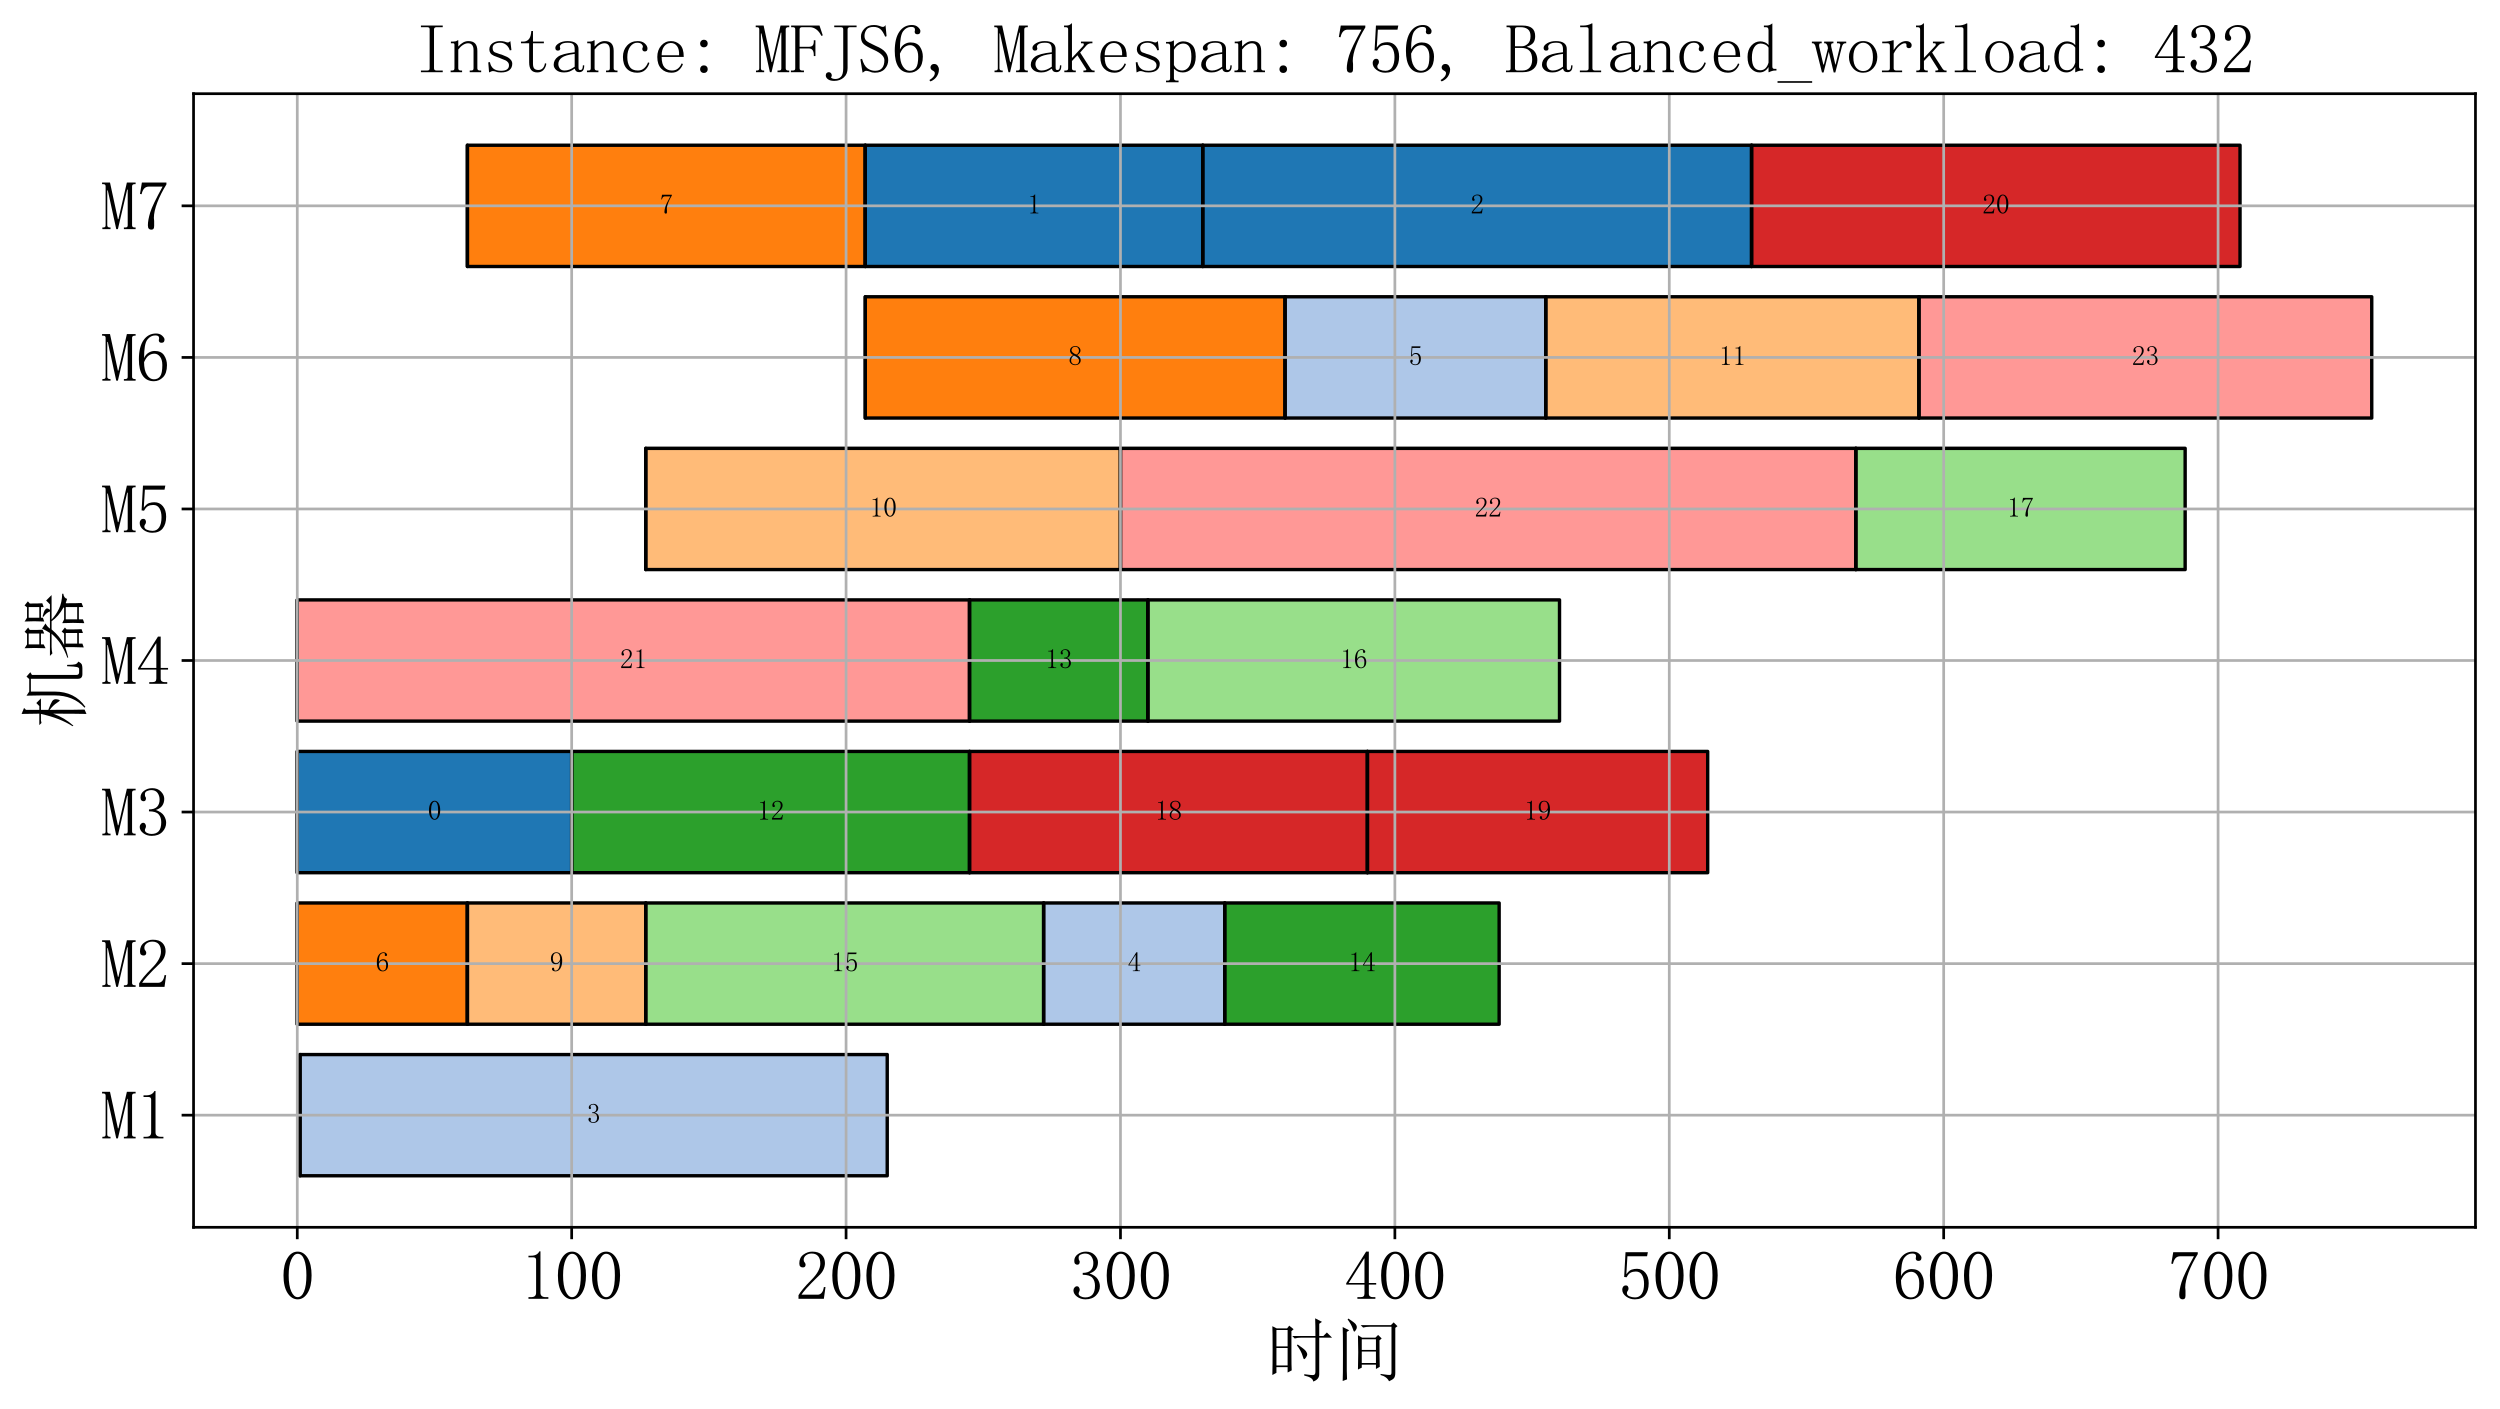 <?xml version="1.0" encoding="utf-8" standalone="no"?>
<!DOCTYPE svg PUBLIC "-//W3C//DTD SVG 1.1//EN"
  "http://www.w3.org/Graphics/SVG/1.1/DTD/svg11.dtd">
<svg xmlns:xlink="http://www.w3.org/1999/xlink" width="733.594pt" height="413.337pt" viewBox="0 0 733.594 413.337" xmlns="http://www.w3.org/2000/svg" version="1.1">
 <defs>
  <style type="text/css">*{stroke-linejoin: round; stroke-linecap: butt}</style>
 </defs>
 <g id="figure_1">
  <g id="patch_1">
   <path d="M 0 413.337 
L 733.594 413.337 
L 733.594 0 
L 0 0 
z
" style="fill: #ffffff"/>
  </g>
  <g id="axes_1">
   <g id="patch_2">
    <path d="M 56.794 360.137 
L 726.394 360.137 
L 726.394 27.497 
L 56.794 27.497 
z
" style="fill: #ffffff"/>
   </g>
   <g id="PolyCollection_1">
    <defs>
     <path id="mdcb7b72d82" d="M 88.035 -68.32 
L 88.035 -103.896 
L 260.347 -103.896 
L 260.347 -68.32 
z
" style="stroke: #000000"/>
    </defs>
    <g clip-path="url(#pf2f0c2d9ca)">
     <use xlink:href="#mdcb7b72d82" x="0" y="413.337" style="fill: #aec7e8; stroke: #000000"/>
    </g>
   </g>
   <g id="PolyCollection_2">
    <path d="M 88.035 345.017 
L 88.035 309.44 
L 88.035 309.44 
L 88.035 345.017 
z
" clip-path="url(#pf2f0c2d9ca)" style="fill: url(#h8c71dc3689); stroke: #000000"/>
   </g>
   <g id="PolyCollection_3">
    <defs>
     <path id="m51df5933b5" d="M 87.23 -112.791 
L 87.23 -148.367 
L 137.152 -148.367 
L 137.152 -112.791 
z
" style="stroke: #000000"/>
    </defs>
    <g clip-path="url(#pf2f0c2d9ca)">
     <use xlink:href="#m51df5933b5" x="0" y="413.337" style="fill: #ff7f0e; stroke: #000000"/>
    </g>
   </g>
   <g id="PolyCollection_4">
    <path d="M 87.23 300.546 
L 87.23 264.97 
L 87.23 264.97 
L 87.23 300.546 
z
" clip-path="url(#pf2f0c2d9ca)" style="fill: url(#h8c71dc3689); stroke: #000000"/>
   </g>
   <g id="PolyCollection_5">
    <defs>
     <path id="m0b69d7c5c1" d="M 137.152 -112.791 
L 137.152 -148.367 
L 189.49 -148.367 
L 189.49 -112.791 
z
" style="stroke: #000000"/>
    </defs>
    <g clip-path="url(#pf2f0c2d9ca)">
     <use xlink:href="#m0b69d7c5c1" x="0" y="413.337" style="fill: #ffbb78; stroke: #000000"/>
    </g>
   </g>
   <g id="PolyCollection_6">
    <path d="M 137.152 300.546 
L 137.152 264.97 
L 137.152 264.97 
L 137.152 300.546 
z
" clip-path="url(#pf2f0c2d9ca)" style="fill: url(#h8c71dc3689); stroke: #000000"/>
   </g>
   <g id="PolyCollection_7">
    <defs>
     <path id="m0fc99d3c06" d="M 189.49 -112.791 
L 189.49 -148.367 
L 306.243 -148.367 
L 306.243 -112.791 
z
" style="stroke: #000000"/>
    </defs>
    <g clip-path="url(#pf2f0c2d9ca)">
     <use xlink:href="#m0fc99d3c06" x="0" y="413.337" style="fill: #98df8a; stroke: #000000"/>
    </g>
   </g>
   <g id="PolyCollection_8">
    <path d="M 189.49 300.546 
L 189.49 264.97 
L 189.49 264.97 
L 189.49 300.546 
z
" clip-path="url(#pf2f0c2d9ca)" style="fill: url(#h8c71dc3689); stroke: #000000"/>
   </g>
   <g id="PolyCollection_9">
    <defs>
     <path id="m292ff27aae" d="M 306.243 -112.791 
L 306.243 -148.367 
L 359.386 -148.367 
L 359.386 -112.791 
z
" style="stroke: #000000"/>
    </defs>
    <g clip-path="url(#pf2f0c2d9ca)">
     <use xlink:href="#m292ff27aae" x="0" y="413.337" style="fill: #aec7e8; stroke: #000000"/>
    </g>
   </g>
   <g id="PolyCollection_10">
    <path d="M 306.243 300.546 
L 306.243 264.97 
L 306.243 264.97 
L 306.243 300.546 
z
" clip-path="url(#pf2f0c2d9ca)" style="fill: url(#h8c71dc3689); stroke: #000000"/>
   </g>
   <g id="PolyCollection_11">
    <defs>
     <path id="m6fb6105408" d="M 359.386 -112.791 
L 359.386 -148.367 
L 439.905 -148.367 
L 439.905 -112.791 
z
" style="stroke: #000000"/>
    </defs>
    <g clip-path="url(#pf2f0c2d9ca)">
     <use xlink:href="#m6fb6105408" x="0" y="413.337" style="fill: #2ca02c; stroke: #000000"/>
    </g>
   </g>
   <g id="PolyCollection_12">
    <path d="M 359.386 300.546 
L 359.386 264.97 
L 359.386 264.97 
L 359.386 300.546 
z
" clip-path="url(#pf2f0c2d9ca)" style="fill: url(#h8c71dc3689); stroke: #000000"/>
   </g>
   <g id="PolyCollection_13">
    <defs>
     <path id="m3aa94428f9" d="M 87.23 -157.261 
L 87.23 -192.838 
L 167.75 -192.838 
L 167.75 -157.261 
z
" style="stroke: #000000"/>
    </defs>
    <g clip-path="url(#pf2f0c2d9ca)">
     <use xlink:href="#m3aa94428f9" x="0" y="413.337" style="fill: #1f77b4; stroke: #000000"/>
    </g>
   </g>
   <g id="PolyCollection_14">
    <path d="M 87.23 256.076 
L 87.23 220.499 
L 87.23 220.499 
L 87.23 256.076 
z
" clip-path="url(#pf2f0c2d9ca)" style="fill: url(#h8c71dc3689); stroke: #000000"/>
   </g>
   <g id="PolyCollection_15">
    <defs>
     <path id="m5fe6f9c262" d="M 167.75 -157.261 
L 167.75 -192.838 
L 284.503 -192.838 
L 284.503 -157.261 
z
" style="stroke: #000000"/>
    </defs>
    <g clip-path="url(#pf2f0c2d9ca)">
     <use xlink:href="#m5fe6f9c262" x="0" y="413.337" style="fill: #2ca02c; stroke: #000000"/>
    </g>
   </g>
   <g id="PolyCollection_16">
    <path d="M 167.75 256.076 
L 167.75 220.499 
L 167.75 220.499 
L 167.75 256.076 
z
" clip-path="url(#pf2f0c2d9ca)" style="fill: url(#h8c71dc3689); stroke: #000000"/>
   </g>
   <g id="PolyCollection_17">
    <defs>
     <path id="m0d64fd2945" d="M 284.503 -157.261 
L 284.503 -192.838 
L 401.256 -192.838 
L 401.256 -157.261 
z
" style="stroke: #000000"/>
    </defs>
    <g clip-path="url(#pf2f0c2d9ca)">
     <use xlink:href="#m0d64fd2945" x="0" y="413.337" style="fill: #d62728; stroke: #000000"/>
    </g>
   </g>
   <g id="PolyCollection_18">
    <path d="M 284.503 256.076 
L 284.503 220.499 
L 284.503 220.499 
L 284.503 256.076 
z
" clip-path="url(#pf2f0c2d9ca)" style="fill: url(#h8c71dc3689); stroke: #000000"/>
   </g>
   <g id="PolyCollection_19">
    <defs>
     <path id="med9ffafb1b" d="M 401.256 -157.261 
L 401.256 -192.838 
L 501.1 -192.838 
L 501.1 -157.261 
z
" style="stroke: #000000"/>
    </defs>
    <g clip-path="url(#pf2f0c2d9ca)">
     <use xlink:href="#med9ffafb1b" x="0" y="413.337" style="fill: #d62728; stroke: #000000"/>
    </g>
   </g>
   <g id="PolyCollection_20">
    <path d="M 401.256 256.076 
L 401.256 220.499 
L 401.256 220.499 
L 401.256 256.076 
z
" clip-path="url(#pf2f0c2d9ca)" style="fill: url(#h8c71dc3689); stroke: #000000"/>
   </g>
   <g id="PolyCollection_21">
    <defs>
     <path id="m4fde002838" d="M 87.23 -201.732 
L 87.23 -237.308 
L 284.503 -237.308 
L 284.503 -201.732 
z
" style="stroke: #000000"/>
    </defs>
    <g clip-path="url(#pf2f0c2d9ca)">
     <use xlink:href="#m4fde002838" x="0" y="413.337" style="fill: #ff9896; stroke: #000000"/>
    </g>
   </g>
   <g id="PolyCollection_22">
    <path d="M 87.23 211.605 
L 87.23 176.029 
L 87.23 176.029 
L 87.23 211.605 
z
" clip-path="url(#pf2f0c2d9ca)" style="fill: url(#h8c71dc3689); stroke: #000000"/>
   </g>
   <g id="PolyCollection_23">
    <defs>
     <path id="m56505f8408" d="M 284.503 -201.732 
L 284.503 -237.308 
L 336.841 -237.308 
L 336.841 -201.732 
z
" style="stroke: #000000"/>
    </defs>
    <g clip-path="url(#pf2f0c2d9ca)">
     <use xlink:href="#m56505f8408" x="0" y="413.337" style="fill: #2ca02c; stroke: #000000"/>
    </g>
   </g>
   <g id="PolyCollection_24">
    <path d="M 284.503 211.605 
L 284.503 176.029 
L 284.503 176.029 
L 284.503 211.605 
z
" clip-path="url(#pf2f0c2d9ca)" style="fill: url(#h8c71dc3689); stroke: #000000"/>
   </g>
   <g id="PolyCollection_25">
    <defs>
     <path id="m931ce4a70f" d="M 336.841 -201.732 
L 336.841 -237.308 
L 457.62 -237.308 
L 457.62 -201.732 
z
" style="stroke: #000000"/>
    </defs>
    <g clip-path="url(#pf2f0c2d9ca)">
     <use xlink:href="#m931ce4a70f" x="0" y="413.337" style="fill: #98df8a; stroke: #000000"/>
    </g>
   </g>
   <g id="PolyCollection_26">
    <path d="M 336.841 211.605 
L 336.841 176.029 
L 336.841 176.029 
L 336.841 211.605 
z
" clip-path="url(#pf2f0c2d9ca)" style="fill: url(#h8c71dc3689); stroke: #000000"/>
   </g>
   <g id="PolyCollection_27">
    <defs>
     <path id="m849b5aceb0" d="M 189.49 -246.202 
L 189.49 -281.779 
L 328.789 -281.779 
L 328.789 -246.202 
z
" style="stroke: #000000"/>
    </defs>
    <g clip-path="url(#pf2f0c2d9ca)">
     <use xlink:href="#m849b5aceb0" x="0" y="413.337" style="fill: #ffbb78; stroke: #000000"/>
    </g>
   </g>
   <g id="PolyCollection_28">
    <path d="M 189.49 167.135 
L 189.49 131.558 
L 189.49 131.558 
L 189.49 167.135 
z
" clip-path="url(#pf2f0c2d9ca)" style="fill: url(#h8c71dc3689); stroke: #000000"/>
   </g>
   <g id="PolyCollection_29">
    <defs>
     <path id="m5a4481b349" d="M 328.789 -246.202 
L 328.789 -281.779 
L 544.581 -281.779 
L 544.581 -246.202 
z
" style="stroke: #000000"/>
    </defs>
    <g clip-path="url(#pf2f0c2d9ca)">
     <use xlink:href="#m5a4481b349" x="0" y="413.337" style="fill: #ff9896; stroke: #000000"/>
    </g>
   </g>
   <g id="PolyCollection_30">
    <path d="M 328.789 167.135 
L 328.789 131.558 
L 328.789 131.558 
L 328.789 167.135 
z
" clip-path="url(#pf2f0c2d9ca)" style="fill: url(#h8c71dc3689); stroke: #000000"/>
   </g>
   <g id="PolyCollection_31">
    <defs>
     <path id="maebabd5c0f" d="M 544.581 -246.202 
L 544.581 -281.779 
L 641.204 -281.779 
L 641.204 -246.202 
z
" style="stroke: #000000"/>
    </defs>
    <g clip-path="url(#pf2f0c2d9ca)">
     <use xlink:href="#maebabd5c0f" x="0" y="413.337" style="fill: #98df8a; stroke: #000000"/>
    </g>
   </g>
   <g id="PolyCollection_32">
    <path d="M 544.581 167.135 
L 544.581 131.558 
L 544.581 131.558 
L 544.581 167.135 
z
" clip-path="url(#pf2f0c2d9ca)" style="fill: url(#h8c71dc3689); stroke: #000000"/>
   </g>
   <g id="PolyCollection_33">
    <defs>
     <path id="mac24f72287" d="M 253.905 -290.673 
L 253.905 -326.249 
L 377.1 -326.249 
L 377.1 -290.673 
z
" style="stroke: #000000"/>
    </defs>
    <g clip-path="url(#pf2f0c2d9ca)">
     <use xlink:href="#mac24f72287" x="0" y="413.337" style="fill: #ff7f0e; stroke: #000000"/>
    </g>
   </g>
   <g id="PolyCollection_34">
    <path d="M 253.905 122.664 
L 253.905 87.087 
L 253.905 87.087 
L 253.905 122.664 
z
" clip-path="url(#pf2f0c2d9ca)" style="fill: url(#h8c71dc3689); stroke: #000000"/>
   </g>
   <g id="PolyCollection_35">
    <defs>
     <path id="mbc992a7326" d="M 377.1 -290.673 
L 377.1 -326.249 
L 453.594 -326.249 
L 453.594 -290.673 
z
" style="stroke: #000000"/>
    </defs>
    <g clip-path="url(#pf2f0c2d9ca)">
     <use xlink:href="#mbc992a7326" x="0" y="413.337" style="fill: #aec7e8; stroke: #000000"/>
    </g>
   </g>
   <g id="PolyCollection_36">
    <path d="M 377.1 122.664 
L 377.1 87.087 
L 377.1 87.087 
L 377.1 122.664 
z
" clip-path="url(#pf2f0c2d9ca)" style="fill: url(#h8c71dc3689); stroke: #000000"/>
   </g>
   <g id="PolyCollection_37">
    <defs>
     <path id="m601eb71eef" d="M 453.594 -290.673 
L 453.594 -326.249 
L 563.1 -326.249 
L 563.1 -290.673 
z
" style="stroke: #000000"/>
    </defs>
    <g clip-path="url(#pf2f0c2d9ca)">
     <use xlink:href="#m601eb71eef" x="0" y="413.337" style="fill: #ffbb78; stroke: #000000"/>
    </g>
   </g>
   <g id="PolyCollection_38">
    <path d="M 453.594 122.664 
L 453.594 87.087 
L 453.594 87.087 
L 453.594 122.664 
z
" clip-path="url(#pf2f0c2d9ca)" style="fill: url(#h8c71dc3689); stroke: #000000"/>
   </g>
   <g id="PolyCollection_39">
    <defs>
     <path id="mcc1d358a61" d="M 563.1 -290.673 
L 563.1 -326.249 
L 695.957 -326.249 
L 695.957 -290.673 
z
" style="stroke: #000000"/>
    </defs>
    <g clip-path="url(#pf2f0c2d9ca)">
     <use xlink:href="#mcc1d358a61" x="0" y="413.337" style="fill: #ff9896; stroke: #000000"/>
    </g>
   </g>
   <g id="PolyCollection_40">
    <path d="M 563.1 122.664 
L 563.1 87.087 
L 563.1 87.087 
L 563.1 122.664 
z
" clip-path="url(#pf2f0c2d9ca)" style="fill: url(#h8c71dc3689); stroke: #000000"/>
   </g>
   <g id="PolyCollection_41">
    <defs>
     <path id="m703a8ff425" d="M 137.152 -335.144 
L 137.152 -370.72 
L 253.905 -370.72 
L 253.905 -335.144 
z
" style="stroke: #000000"/>
    </defs>
    <g clip-path="url(#pf2f0c2d9ca)">
     <use xlink:href="#m703a8ff425" x="0" y="413.337" style="fill: #ff7f0e; stroke: #000000"/>
    </g>
   </g>
   <g id="PolyCollection_42">
    <path d="M 137.152 78.193 
L 137.152 42.617 
L 137.152 42.617 
L 137.152 78.193 
z
" clip-path="url(#pf2f0c2d9ca)" style="fill: url(#h8c71dc3689); stroke: #000000"/>
   </g>
   <g id="PolyCollection_43">
    <defs>
     <path id="m28c57c9acd" d="M 253.905 -335.144 
L 253.905 -370.72 
L 352.944 -370.72 
L 352.944 -335.144 
z
" style="stroke: #000000"/>
    </defs>
    <g clip-path="url(#pf2f0c2d9ca)">
     <use xlink:href="#m28c57c9acd" x="0" y="413.337" style="fill: #1f77b4; stroke: #000000"/>
    </g>
   </g>
   <g id="PolyCollection_44">
    <path d="M 253.905 78.193 
L 253.905 42.617 
L 253.905 42.617 
L 253.905 78.193 
z
" clip-path="url(#pf2f0c2d9ca)" style="fill: url(#h8c71dc3689); stroke: #000000"/>
   </g>
   <g id="PolyCollection_45">
    <defs>
     <path id="m2ab909d1c3" d="M 352.944 -335.144 
L 352.944 -370.72 
L 513.983 -370.72 
L 513.983 -335.144 
z
" style="stroke: #000000"/>
    </defs>
    <g clip-path="url(#pf2f0c2d9ca)">
     <use xlink:href="#m2ab909d1c3" x="0" y="413.337" style="fill: #1f77b4; stroke: #000000"/>
    </g>
   </g>
   <g id="PolyCollection_46">
    <path d="M 352.944 78.193 
L 352.944 42.617 
L 352.944 42.617 
L 352.944 78.193 
z
" clip-path="url(#pf2f0c2d9ca)" style="fill: url(#h8c71dc3689); stroke: #000000"/>
   </g>
   <g id="PolyCollection_47">
    <defs>
     <path id="m8c763edf7e" d="M 513.983 -335.144 
L 513.983 -370.72 
L 657.308 -370.72 
L 657.308 -335.144 
z
" style="stroke: #000000"/>
    </defs>
    <g clip-path="url(#pf2f0c2d9ca)">
     <use xlink:href="#m8c763edf7e" x="0" y="413.337" style="fill: #d62728; stroke: #000000"/>
    </g>
   </g>
   <g id="PolyCollection_48">
    <path d="M 513.983 78.193 
L 513.983 42.617 
L 513.983 42.617 
L 513.983 78.193 
z
" clip-path="url(#pf2f0c2d9ca)" style="fill: url(#h8c71dc3689); stroke: #000000"/>
   </g>
   <g id="matplotlib.axis_1">
    <g id="xtick_1">
     <g id="line2d_1">
      <path d="M 87.23 360.137 
L 87.23 27.497 
" clip-path="url(#pf2f0c2d9ca)" style="fill: none; stroke: #b0b0b0; stroke-width: 0.8; stroke-linecap: square"/>
     </g>
     <g id="line2d_2">
      <defs>
       <path id="m6581d20a34" d="M 0 0 
L 0 3.5 
" style="stroke: #000000; stroke-width: 0.8"/>
      </defs>
      <g>
       <use xlink:href="#m6581d20a34" x="87.23" y="360.137" style="stroke: #000000; stroke-width: 0.8"/>
      </g>
     </g>
     <g id="text_1">
      <!-- 0 -->
      <g transform="translate(82.23 381.434) scale(0.2 -0.2)">
       <defs>
        <path id="SimSun-30" d="M 1600 4225 
Q 1250 4225 1012 3687 
Q 775 3150 775 2250 
Q 775 1300 1012 775 
Q 1250 250 1600 250 
Q 1975 250 2187 775 
Q 2400 1300 2400 2250 
Q 2400 3150 2200 3687 
Q 2000 4225 1600 4225 
z
M 1600 50 
Q 1050 50 675 625 
Q 300 1200 300 2250 
Q 300 3225 662 3825 
Q 1025 4425 1600 4425 
Q 2150 4425 2512 3850 
Q 2875 3275 2875 2250 
Q 2875 1225 2512 637 
Q 2150 50 1600 50 
z
" transform="scale(0.016)"/>
       </defs>
       <use xlink:href="#SimSun-30"/>
      </g>
     </g>
    </g>
    <g id="xtick_2">
     <g id="line2d_3">
      <path d="M 167.75 360.137 
L 167.75 27.497 
" clip-path="url(#pf2f0c2d9ca)" style="fill: none; stroke: #b0b0b0; stroke-width: 0.8; stroke-linecap: square"/>
     </g>
     <g id="line2d_4">
      <g>
       <use xlink:href="#m6581d20a34" x="167.75" y="360.137" style="stroke: #000000; stroke-width: 0.8"/>
      </g>
     </g>
     <g id="text_2">
      <!-- 100 -->
      <g transform="translate(152.75 381.434) scale(0.2 -0.2)">
       <defs>
        <path id="SimSun-31" d="M 1825 4450 
L 1825 650 
Q 1825 450 1950 350 
Q 2075 250 2300 250 
L 2550 250 
L 2550 100 
L 725 100 
L 725 250 
L 950 250 
Q 1200 250 1312 350 
Q 1425 450 1425 650 
L 1425 3675 
Q 1425 3775 1362 3837 
Q 1300 3900 1175 3900 
L 725 3900 
L 725 4050 
L 950 4050 
Q 1250 4050 1437 4150 
Q 1625 4250 1725 4450 
L 1825 4450 
z
" transform="scale(0.016)"/>
       </defs>
       <use xlink:href="#SimSun-31"/>
       <use xlink:href="#SimSun-30" x="50"/>
       <use xlink:href="#SimSun-30" x="100"/>
      </g>
     </g>
    </g>
    <g id="xtick_3">
     <g id="line2d_5">
      <path d="M 248.269 360.137 
L 248.269 27.497 
" clip-path="url(#pf2f0c2d9ca)" style="fill: none; stroke: #b0b0b0; stroke-width: 0.8; stroke-linecap: square"/>
     </g>
     <g id="line2d_6">
      <g>
       <use xlink:href="#m6581d20a34" x="248.269" y="360.137" style="stroke: #000000; stroke-width: 0.8"/>
      </g>
     </g>
     <g id="text_3">
      <!-- 200 -->
      <g transform="translate(233.269 381.434) scale(0.2 -0.2)">
       <defs>
        <path id="SimSun-32" d="M 2325 3325 
Q 2325 3775 2125 4012 
Q 1925 4250 1525 4250 
Q 1225 4250 1012 4087 
Q 800 3925 800 3675 
Q 800 3525 900 3425 
Q 975 3325 975 3225 
Q 975 3100 912 3037 
Q 850 2975 725 2975 
Q 575 2975 487 3062 
Q 400 3150 400 3350 
Q 400 3875 775 4150 
Q 1150 4425 1575 4425 
Q 2175 4425 2462 4125 
Q 2750 3825 2750 3375 
Q 2750 3075 2612 2775 
Q 2475 2475 2175 2200 
Q 1450 1500 1062 1062 
Q 675 625 600 475 
L 2075 475 
Q 2300 475 2450 650 
Q 2600 825 2650 1175 
L 2800 1175 
L 2650 100 
L 325 100 
L 325 425 
Q 450 650 737 1000 
Q 1025 1350 1500 1825 
Q 1925 2250 2125 2625 
Q 2325 3000 2325 3325 
z
" transform="scale(0.016)"/>
       </defs>
       <use xlink:href="#SimSun-32"/>
       <use xlink:href="#SimSun-30" x="50"/>
       <use xlink:href="#SimSun-30" x="100"/>
      </g>
     </g>
    </g>
    <g id="xtick_4">
     <g id="line2d_7">
      <path d="M 328.789 360.137 
L 328.789 27.497 
" clip-path="url(#pf2f0c2d9ca)" style="fill: none; stroke: #b0b0b0; stroke-width: 0.8; stroke-linecap: square"/>
     </g>
     <g id="line2d_8">
      <g>
       <use xlink:href="#m6581d20a34" x="328.789" y="360.137" style="stroke: #000000; stroke-width: 0.8"/>
      </g>
     </g>
     <g id="text_4">
      <!-- 300 -->
      <g transform="translate(313.789 381.434) scale(0.2 -0.2)">
       <defs>
        <path id="SimSun-33" d="M 2800 1250 
Q 2800 775 2450 412 
Q 2100 50 1475 50 
Q 1025 50 700 300 
Q 375 550 375 875 
Q 375 1025 475 1137 
Q 575 1250 675 1250 
Q 825 1250 887 1137 
Q 950 1025 950 950 
Q 950 825 900 750 
Q 850 650 850 575 
Q 850 425 1037 325 
Q 1225 225 1450 225 
Q 1900 225 2125 487 
Q 2350 750 2350 1300 
Q 2350 1750 2112 2025 
Q 1875 2300 1225 2300 
L 1225 2475 
Q 1725 2475 1962 2712 
Q 2200 2950 2200 3375 
Q 2200 3725 2012 3987 
Q 1825 4250 1425 4250 
Q 1250 4250 1050 4162 
Q 850 4075 850 3875 
Q 850 3675 900 3625 
Q 950 3575 950 3500 
Q 950 3375 900 3300 
Q 850 3225 725 3225 
Q 625 3225 537 3300 
Q 450 3375 450 3575 
Q 450 3950 775 4187 
Q 1100 4425 1525 4425 
Q 2025 4425 2325 4112 
Q 2625 3800 2625 3450 
Q 2625 3075 2437 2812 
Q 2250 2550 1850 2425 
Q 2400 2225 2600 1900 
Q 2800 1575 2800 1250 
z
" transform="scale(0.016)"/>
       </defs>
       <use xlink:href="#SimSun-33"/>
       <use xlink:href="#SimSun-30" x="50"/>
       <use xlink:href="#SimSun-30" x="100"/>
      </g>
     </g>
    </g>
    <g id="xtick_5">
     <g id="line2d_9">
      <path d="M 409.308 360.137 
L 409.308 27.497 
" clip-path="url(#pf2f0c2d9ca)" style="fill: none; stroke: #b0b0b0; stroke-width: 0.8; stroke-linecap: square"/>
     </g>
     <g id="line2d_10">
      <g>
       <use xlink:href="#m6581d20a34" x="409.308" y="360.137" style="stroke: #000000; stroke-width: 0.8"/>
      </g>
     </g>
     <g id="text_5">
      <!-- 400 -->
      <g transform="translate(394.308 381.434) scale(0.2 -0.2)">
       <defs>
        <path id="SimSun-34" d="M 2300 575 
Q 2300 400 2400 325 
Q 2500 250 2675 250 
L 2900 250 
L 2900 100 
L 1250 100 
L 1250 250 
L 1525 250 
Q 1725 250 1812 325 
Q 1900 400 1900 575 
L 1900 1400 
L 225 1400 
L 225 1525 
L 2050 4425 
L 2300 4425 
L 2300 1550 
L 2975 1550 
L 2975 1400 
L 2300 1400 
L 2300 575 
z
M 1875 3800 
L 450 1550 
L 1900 1550 
L 1900 3800 
L 1875 3800 
z
" transform="scale(0.016)"/>
       </defs>
       <use xlink:href="#SimSun-34"/>
       <use xlink:href="#SimSun-30" x="50"/>
       <use xlink:href="#SimSun-30" x="100"/>
      </g>
     </g>
    </g>
    <g id="xtick_6">
     <g id="line2d_11">
      <path d="M 489.828 360.137 
L 489.828 27.497 
" clip-path="url(#pf2f0c2d9ca)" style="fill: none; stroke: #b0b0b0; stroke-width: 0.8; stroke-linecap: square"/>
     </g>
     <g id="line2d_12">
      <g>
       <use xlink:href="#m6581d20a34" x="489.828" y="360.137" style="stroke: #000000; stroke-width: 0.8"/>
      </g>
     </g>
     <g id="text_6">
      <!-- 500 -->
      <g transform="translate(474.828 381.434) scale(0.2 -0.2)">
       <defs>
        <path id="SimSun-35" d="M 1725 2850 
Q 2200 2850 2500 2487 
Q 2800 2125 2800 1525 
Q 2800 850 2487 450 
Q 2175 50 1525 50 
Q 1075 50 725 312 
Q 375 575 375 950 
Q 375 1100 462 1212 
Q 550 1325 700 1325 
Q 850 1325 900 1225 
Q 950 1125 950 1050 
Q 950 900 875 825 
Q 800 725 800 625 
Q 800 425 1037 325 
Q 1275 225 1550 225 
Q 1950 225 2162 550 
Q 2375 875 2375 1475 
Q 2375 1975 2187 2287 
Q 2000 2600 1625 2600 
Q 1350 2600 1150 2500 
Q 950 2400 775 2075 
L 550 2100 
L 675 4375 
L 2725 4375 
L 2650 4000 
L 850 4000 
L 750 2350 
Q 1000 2700 1237 2775 
Q 1475 2850 1725 2850 
z
" transform="scale(0.016)"/>
       </defs>
       <use xlink:href="#SimSun-35"/>
       <use xlink:href="#SimSun-30" x="50"/>
       <use xlink:href="#SimSun-30" x="100"/>
      </g>
     </g>
    </g>
    <g id="xtick_7">
     <g id="line2d_13">
      <path d="M 570.347 360.137 
L 570.347 27.497 
" clip-path="url(#pf2f0c2d9ca)" style="fill: none; stroke: #b0b0b0; stroke-width: 0.8; stroke-linecap: square"/>
     </g>
     <g id="line2d_14">
      <g>
       <use xlink:href="#m6581d20a34" x="570.347" y="360.137" style="stroke: #000000; stroke-width: 0.8"/>
      </g>
     </g>
     <g id="text_7">
      <!-- 600 -->
      <g transform="translate(555.347 381.434) scale(0.2 -0.2)">
       <defs>
        <path id="SimSun-36" d="M 775 1800 
Q 775 1050 1037 637 
Q 1300 225 1675 225 
Q 2050 225 2250 500 
Q 2450 775 2450 1525 
Q 2450 2025 2237 2300 
Q 2025 2575 1725 2575 
Q 1450 2575 1212 2412 
Q 975 2250 775 1800 
z
M 1750 2825 
Q 2350 2825 2612 2425 
Q 2875 2025 2875 1525 
Q 2875 775 2512 412 
Q 2150 50 1675 50 
Q 1000 50 650 562 
Q 300 1075 300 2050 
Q 300 3200 725 3812 
Q 1150 4425 1875 4425 
Q 2225 4425 2437 4225 
Q 2650 4025 2650 3875 
Q 2650 3725 2587 3650 
Q 2525 3575 2375 3575 
Q 2250 3575 2187 3637 
Q 2125 3700 2125 3825 
Q 2125 3875 2150 3925 
Q 2150 3975 2150 4025 
Q 2150 4125 2075 4187 
Q 2000 4250 1800 4250 
Q 1375 4250 1075 3862 
Q 775 3475 775 2175 
Q 925 2500 1187 2662 
Q 1450 2825 1750 2825 
z
" transform="scale(0.016)"/>
       </defs>
       <use xlink:href="#SimSun-36"/>
       <use xlink:href="#SimSun-30" x="50"/>
       <use xlink:href="#SimSun-30" x="100"/>
      </g>
     </g>
    </g>
    <g id="xtick_8">
     <g id="line2d_15">
      <path d="M 650.866 360.137 
L 650.866 27.497 
" clip-path="url(#pf2f0c2d9ca)" style="fill: none; stroke: #b0b0b0; stroke-width: 0.8; stroke-linecap: square"/>
     </g>
     <g id="line2d_16">
      <g>
       <use xlink:href="#m6581d20a34" x="650.866" y="360.137" style="stroke: #000000; stroke-width: 0.8"/>
      </g>
     </g>
     <g id="text_8">
      <!-- 700 -->
      <g transform="translate(635.866 381.434) scale(0.2 -0.2)">
       <defs>
        <path id="SimSun-37" d="M 2825 4200 
Q 2300 3350 1987 2537 
Q 1675 1725 1675 1125 
Q 1675 1025 1700 850 
Q 1700 650 1700 400 
Q 1700 200 1637 125 
Q 1575 50 1425 50 
Q 1300 50 1212 137 
Q 1125 225 1125 450 
Q 1125 925 1337 1625 
Q 1550 2325 2475 4000 
L 1225 4000 
Q 950 4000 787 3825 
Q 625 3650 550 3300 
L 400 3325 
L 575 4375 
L 2825 4375 
L 2825 4200 
z
" transform="scale(0.016)"/>
       </defs>
       <use xlink:href="#SimSun-37"/>
       <use xlink:href="#SimSun-30" x="50"/>
       <use xlink:href="#SimSun-30" x="100"/>
      </g>
     </g>
    </g>
    <g id="text_9">
     <!-- 时间 -->
     <g transform="translate(371.594 403.559) scale(0.2 -0.2)">
      <defs>
       <path id="SimSun-65f6" d="M 4500 3600 
Q 4500 4575 4475 5225 
L 5100 4900 
L 4850 4725 
L 4850 3600 
L 5225 3600 
L 5550 3925 
L 6025 3450 
L 4850 3450 
L 4850 100 
Q 4850 -375 4300 -575 
Q 4275 -200 3475 -25 
L 3475 100 
Q 4150 0 4325 25 
Q 4500 50 4500 325 
L 4500 3450 
L 3200 3450 
Q 2875 3450 2600 3375 
L 2375 3600 
L 4500 3600 
z
M 2875 2825 
Q 3525 2375 3637 2200 
Q 3750 2025 3750 1925 
Q 3750 1800 3637 1637 
Q 3525 1475 3475 1475 
Q 3400 1475 3325 1775 
Q 3200 2225 2800 2750 
L 2875 2825 
z
M 925 4150 
L 925 2650 
L 1950 2650 
L 1950 4150 
L 925 4150 
z
M 925 2500 
L 925 900 
L 1950 900 
L 1950 2500 
L 925 2500 
z
M 2300 2000 
Q 2300 800 2325 450 
L 1950 250 
L 1950 750 
L 925 750 
L 925 225 
L 550 25 
Q 575 825 575 2425 
Q 575 4025 550 4500 
L 950 4300 
L 1900 4300 
L 2100 4550 
L 2500 4225 
L 2300 4050 
L 2300 2000 
z
" transform="scale(0.016)"/>
       <path id="SimSun-95f4" d="M 2150 525 
Q 2175 1325 2175 2112 
Q 2175 2900 2150 3675 
L 2525 3450 
L 3750 3450 
L 4000 3700 
L 4325 3375 
L 4125 3200 
Q 4125 1550 4150 775 
L 3800 575 
L 3800 975 
L 2500 975 
L 2500 700 
L 2150 525 
z
M 2500 3300 
L 2500 2325 
L 3800 2325 
L 3800 3300 
L 2500 3300 
z
M 2500 2175 
L 2500 1125 
L 3800 1125 
L 3800 2175 
L 2500 2175 
z
M 1275 5200 
Q 1850 4825 1950 4675 
Q 2050 4525 2050 4425 
Q 2050 4275 1950 4137 
Q 1850 4000 1825 4000 
Q 1750 4000 1675 4275 
Q 1550 4650 1200 5125 
L 1275 5200 
z
M 1125 425 
Q 1125 25 1150 -375 
L 750 -525 
Q 775 -150 775 1950 
Q 775 4050 750 4425 
L 1350 4125 
L 1125 3975 
L 1125 425 
z
M 4225 125 
Q 5025 0 5125 37 
Q 5225 75 5225 250 
L 5225 4450 
L 3225 4450 
Q 2900 4450 2625 4375 
L 2400 4600 
L 5175 4600 
L 5425 4850 
L 5775 4500 
L 5575 4350 
L 5575 225 
Q 5575 -100 5462 -250 
Q 5350 -400 5000 -550 
Q 4800 -125 4225 25 
L 4225 125 
z
" transform="scale(0.016)"/>
      </defs>
      <use xlink:href="#SimSun-65f6"/>
      <use xlink:href="#SimSun-95f4" x="100"/>
     </g>
    </g>
   </g>
   <g id="matplotlib.axis_2">
    <g id="ytick_1">
     <g id="line2d_17">
      <path d="M 56.794 327.229 
L 726.394 327.229 
" clip-path="url(#pf2f0c2d9ca)" style="fill: none; stroke: #b0b0b0; stroke-width: 0.8; stroke-linecap: square"/>
     </g>
     <g id="line2d_18">
      <defs>
       <path id="m774a840456" d="M 0 0 
L -3.5 0 
" style="stroke: #000000; stroke-width: 0.8"/>
      </defs>
      <g>
       <use xlink:href="#m774a840456" x="56.794" y="327.229" style="stroke: #000000; stroke-width: 0.8"/>
      </g>
     </g>
     <g id="text_10">
      <!-- M1 -->
      <g transform="translate(29.794 334.377) scale(0.2 -0.2)">
       <defs>
        <path id="SimSun-4d" d="M 2800 450 
Q 2800 350 2862 300 
Q 2925 250 3025 250 
L 3125 250 
L 3125 100 
L 2050 100 
L 2050 250 
L 2175 250 
Q 2300 250 2350 300 
Q 2400 350 2400 450 
L 2400 3725 
L 2350 3725 
L 1500 100 
L 1350 100 
L 575 3650 
L 525 3650 
L 525 450 
Q 525 350 587 300 
Q 650 250 750 250 
L 825 250 
L 825 100 
L 75 100 
L 75 250 
L 150 250 
Q 275 250 325 300 
Q 375 350 375 450 
L 375 4025 
Q 375 4125 325 4175 
Q 275 4225 150 4225 
L 50 4225 
L 50 4375 
L 775 4375 
L 1500 1025 
L 1550 1025 
L 2325 4375 
L 3125 4375 
L 3125 4225 
L 3025 4225 
Q 2925 4225 2862 4175 
Q 2800 4125 2800 4025 
L 2800 450 
z
" transform="scale(0.016)"/>
       </defs>
       <use xlink:href="#SimSun-4d"/>
       <use xlink:href="#SimSun-31" x="50"/>
      </g>
     </g>
    </g>
    <g id="ytick_2">
     <g id="line2d_19">
      <path d="M 56.794 282.758 
L 726.394 282.758 
" clip-path="url(#pf2f0c2d9ca)" style="fill: none; stroke: #b0b0b0; stroke-width: 0.8; stroke-linecap: square"/>
     </g>
     <g id="line2d_20">
      <g>
       <use xlink:href="#m774a840456" x="56.794" y="282.758" style="stroke: #000000; stroke-width: 0.8"/>
      </g>
     </g>
     <g id="text_11">
      <!-- M2 -->
      <g transform="translate(29.794 289.906) scale(0.2 -0.2)">
       <use xlink:href="#SimSun-4d"/>
       <use xlink:href="#SimSun-32" x="50"/>
      </g>
     </g>
    </g>
    <g id="ytick_3">
     <g id="line2d_21">
      <path d="M 56.794 238.287 
L 726.394 238.287 
" clip-path="url(#pf2f0c2d9ca)" style="fill: none; stroke: #b0b0b0; stroke-width: 0.8; stroke-linecap: square"/>
     </g>
     <g id="line2d_22">
      <g>
       <use xlink:href="#m774a840456" x="56.794" y="238.287" style="stroke: #000000; stroke-width: 0.8"/>
      </g>
     </g>
     <g id="text_12">
      <!-- M3 -->
      <g transform="translate(29.794 245.436) scale(0.2 -0.2)">
       <use xlink:href="#SimSun-4d"/>
       <use xlink:href="#SimSun-33" x="50"/>
      </g>
     </g>
    </g>
    <g id="ytick_4">
     <g id="line2d_23">
      <path d="M 56.794 193.817 
L 726.394 193.817 
" clip-path="url(#pf2f0c2d9ca)" style="fill: none; stroke: #b0b0b0; stroke-width: 0.8; stroke-linecap: square"/>
     </g>
     <g id="line2d_24">
      <g>
       <use xlink:href="#m774a840456" x="56.794" y="193.817" style="stroke: #000000; stroke-width: 0.8"/>
      </g>
     </g>
     <g id="text_13">
      <!-- M4 -->
      <g transform="translate(29.794 200.965) scale(0.2 -0.2)">
       <use xlink:href="#SimSun-4d"/>
       <use xlink:href="#SimSun-34" x="50"/>
      </g>
     </g>
    </g>
    <g id="ytick_5">
     <g id="line2d_25">
      <path d="M 56.794 149.346 
L 726.394 149.346 
" clip-path="url(#pf2f0c2d9ca)" style="fill: none; stroke: #b0b0b0; stroke-width: 0.8; stroke-linecap: square"/>
     </g>
     <g id="line2d_26">
      <g>
       <use xlink:href="#m774a840456" x="56.794" y="149.346" style="stroke: #000000; stroke-width: 0.8"/>
      </g>
     </g>
     <g id="text_14">
      <!-- M5 -->
      <g transform="translate(29.794 156.495) scale(0.2 -0.2)">
       <use xlink:href="#SimSun-4d"/>
       <use xlink:href="#SimSun-35" x="50"/>
      </g>
     </g>
    </g>
    <g id="ytick_6">
     <g id="line2d_27">
      <path d="M 56.794 104.876 
L 726.394 104.876 
" clip-path="url(#pf2f0c2d9ca)" style="fill: none; stroke: #b0b0b0; stroke-width: 0.8; stroke-linecap: square"/>
     </g>
     <g id="line2d_28">
      <g>
       <use xlink:href="#m774a840456" x="56.794" y="104.876" style="stroke: #000000; stroke-width: 0.8"/>
      </g>
     </g>
     <g id="text_15">
      <!-- M6 -->
      <g transform="translate(29.794 112.024) scale(0.2 -0.2)">
       <use xlink:href="#SimSun-4d"/>
       <use xlink:href="#SimSun-36" x="50"/>
      </g>
     </g>
    </g>
    <g id="ytick_7">
     <g id="line2d_29">
      <path d="M 56.794 60.405 
L 726.394 60.405 
" clip-path="url(#pf2f0c2d9ca)" style="fill: none; stroke: #b0b0b0; stroke-width: 0.8; stroke-linecap: square"/>
     </g>
     <g id="line2d_30">
      <g>
       <use xlink:href="#m774a840456" x="56.794" y="60.405" style="stroke: #000000; stroke-width: 0.8"/>
      </g>
     </g>
     <g id="text_16">
      <!-- M7 -->
      <g transform="translate(29.794 67.554) scale(0.2 -0.2)">
       <use xlink:href="#SimSun-4d"/>
       <use xlink:href="#SimSun-37" x="50"/>
      </g>
     </g>
    </g>
    <g id="text_17">
     <!-- 机器 -->
     <g transform="translate(23.216 213.817) rotate(-90) scale(0.2 -0.2)">
      <defs>
       <path id="SimSun-673a" d="M 3400 4425 
L 3400 2250 
Q 3400 400 2000 -575 
L 1925 -500 
Q 3050 525 3050 2250 
L 3050 3450 
Q 3050 4125 3025 4825 
L 3400 4575 
L 4550 4575 
L 4775 4825 
L 5175 4475 
L 4925 4325 
L 4925 250 
Q 4925 0 5175 0 
L 5475 0 
Q 5600 0 5650 200 
Q 5700 400 5725 1100 
L 5850 1100 
Q 5850 550 5900 362 
Q 5950 175 6150 75 
Q 6000 -225 5837 -262 
Q 5675 -300 5525 -300 
L 5000 -300 
Q 4575 -300 4575 100 
L 4575 4425 
L 3400 4425 
z
M 1725 2700 
Q 1725 50 1750 -500 
L 1350 -675 
Q 1375 425 1375 2375 
Q 1000 1325 275 525 
L 225 600 
Q 975 1775 1350 3500 
L 750 3500 
L 525 3450 
L 325 3650 
L 1375 3650 
Q 1375 4525 1350 5275 
L 1900 5050 
L 1725 4875 
L 1725 3650 
L 2075 3650 
L 2350 3925 
L 2775 3500 
L 1725 3500 
L 1725 2825 
Q 2325 2600 2512 2475 
Q 2700 2350 2700 2150 
Q 2700 2025 2662 1900 
Q 2625 1775 2600 1775 
Q 2525 1775 2375 2025 
Q 2150 2375 1725 2700 
z
" transform="scale(0.016)"/>
       <path id="SimSun-5668" d="M 1475 4625 
L 1475 3650 
L 2475 3650 
L 2475 4625 
L 1475 4625 
z
M 1125 3075 
Q 1150 3575 1150 4062 
Q 1150 4550 1125 5000 
L 1475 4775 
L 2450 4775 
L 2625 5000 
L 3025 4675 
L 2800 4525 
Q 2800 3625 2825 3350 
L 2475 3200 
L 2475 3500 
L 1475 3500 
L 1475 3250 
L 1125 3075 
z
M 5250 1200 
Q 5250 150 5275 -225 
L 4900 -375 
L 4900 25 
L 3775 25 
L 3775 -350 
L 3425 -475 
Q 3450 50 3450 562 
Q 3450 1075 3425 1550 
L 3775 1375 
L 4825 1375 
L 4875 1425 
Q 4025 1900 3600 2525 
L 2850 2525 
Q 2200 1750 1425 1375 
L 2475 1375 
L 2650 1600 
L 3025 1300 
L 2850 1150 
Q 2850 100 2875 -225 
L 2525 -350 
L 2525 25 
L 1550 25 
L 1550 -300 
L 1200 -425 
Q 1225 0 1225 475 
Q 1225 950 1225 1275 
Q 725 1100 275 1000 
L 250 1075 
Q 950 1325 1475 1662 
Q 2000 2000 2450 2525 
L 1250 2525 
Q 925 2525 650 2450 
L 425 2675 
L 2525 2675 
Q 2750 3025 2925 3400 
L 3400 3075 
Q 3150 2975 2925 2675 
L 4500 2675 
Q 4375 3025 4000 3275 
L 4050 3350 
Q 4525 3225 4650 3125 
Q 4775 3025 4775 2950 
Q 4775 2825 4650 2675 
L 5150 2675 
L 5500 3025 
L 6000 2525 
L 3750 2525 
Q 4175 2125 4737 1850 
Q 5300 1575 6125 1550 
L 6125 1450 
Q 5725 1400 5650 1100 
L 5275 1225 
L 5250 1200 
z
M 1550 1225 
L 1550 175 
L 2525 175 
L 2525 1225 
L 1550 1225 
z
M 3775 1225 
L 3775 175 
L 4900 175 
L 4900 1225 
L 3775 1225 
z
M 3925 4625 
L 3925 3650 
L 4900 3650 
L 4900 4625 
L 3925 4625 
z
M 3575 3200 
Q 3600 3650 3600 4112 
Q 3600 4575 3575 5000 
L 3925 4775 
L 4875 4775 
L 5050 5000 
L 5425 4700 
L 5225 4525 
Q 5225 3700 5250 3375 
L 4900 3250 
L 4900 3500 
L 3925 3500 
L 3925 3325 
L 3575 3200 
z
" transform="scale(0.016)"/>
      </defs>
      <use xlink:href="#SimSun-673a"/>
      <use xlink:href="#SimSun-5668" x="100"/>
     </g>
    </g>
   </g>
   <g id="patch_3">
    <path d="M 56.794 360.137 
L 56.794 27.497 
" style="fill: none; stroke: #000000; stroke-width: 0.8; stroke-linejoin: miter; stroke-linecap: square"/>
   </g>
   <g id="patch_4">
    <path d="M 726.394 360.137 
L 726.394 27.497 
" style="fill: none; stroke: #000000; stroke-width: 0.8; stroke-linejoin: miter; stroke-linecap: square"/>
   </g>
   <g id="patch_5">
    <path d="M 56.794 360.137 
L 726.394 360.137 
" style="fill: none; stroke: #000000; stroke-width: 0.8; stroke-linejoin: miter; stroke-linecap: square"/>
   </g>
   <g id="patch_6">
    <path d="M 56.794 27.497 
L 726.394 27.497 
" style="fill: none; stroke: #000000; stroke-width: 0.8; stroke-linejoin: miter; stroke-linecap: square"/>
   </g>
   <g id="text_18">
    <!-- 3 -->
    <g transform="translate(172.191 329.572) scale(0.08 -0.08)">
     <use xlink:href="#SimSun-33"/>
    </g>
   </g>
   <g id="text_19">
    <!-- 6 -->
    <g transform="translate(110.191 285.102) scale(0.08 -0.08)">
     <use xlink:href="#SimSun-36"/>
    </g>
   </g>
   <g id="text_20">
    <!-- 9 -->
    <g transform="translate(161.321 285.102) scale(0.08 -0.08)">
     <defs>
      <path id="SimSun-39" d="M 700 3050 
Q 700 2500 912 2212 
Q 1125 1925 1450 1925 
Q 1825 1925 2100 2275 
Q 2375 2625 2375 2925 
Q 2375 3525 2175 3887 
Q 1975 4250 1525 4250 
Q 1100 4250 900 3912 
Q 700 3575 700 3050 
z
M 1375 1700 
Q 875 1700 575 2012 
Q 275 2325 275 3025 
Q 275 3625 600 4025 
Q 925 4425 1525 4425 
Q 2150 4425 2500 3925 
Q 2850 3425 2850 2475 
Q 2850 1425 2437 737 
Q 2025 50 1300 50 
Q 975 50 737 200 
Q 500 350 500 600 
Q 500 700 562 800 
Q 625 900 775 900 
Q 925 900 975 787 
Q 1025 675 1025 525 
Q 1025 425 1050 362 
Q 1075 300 1100 275 
Q 1125 250 1187 237 
Q 1250 225 1325 225 
Q 1775 225 2050 725 
Q 2325 1225 2375 2400 
Q 2250 2100 2000 1900 
Q 1750 1700 1375 1700 
z
" transform="scale(0.016)"/>
     </defs>
     <use xlink:href="#SimSun-39"/>
    </g>
   </g>
   <g id="text_21">
    <!-- 15 -->
    <g transform="translate(243.866 285.102) scale(0.08 -0.08)">
     <use xlink:href="#SimSun-31"/>
     <use xlink:href="#SimSun-35" x="50"/>
    </g>
   </g>
   <g id="text_22">
    <!-- 4 -->
    <g transform="translate(330.815 285.102) scale(0.08 -0.08)">
     <use xlink:href="#SimSun-34"/>
    </g>
   </g>
   <g id="text_23">
    <!-- 14 -->
    <g transform="translate(395.646 285.102) scale(0.08 -0.08)">
     <use xlink:href="#SimSun-31"/>
     <use xlink:href="#SimSun-34" x="50"/>
    </g>
   </g>
   <g id="text_24">
    <!-- 0 -->
    <g transform="translate(125.49 240.631) scale(0.08 -0.08)">
     <use xlink:href="#SimSun-30"/>
    </g>
   </g>
   <g id="text_25">
    <!-- 12 -->
    <g transform="translate(222.126 240.631) scale(0.08 -0.08)">
     <use xlink:href="#SimSun-31"/>
     <use xlink:href="#SimSun-32" x="50"/>
    </g>
   </g>
   <g id="text_26">
    <!-- 18 -->
    <g transform="translate(338.879 240.631) scale(0.08 -0.08)">
     <defs>
      <path id="SimSun-38" d="M 625 1125 
Q 625 725 887 475 
Q 1150 225 1550 225 
Q 2025 225 2237 475 
Q 2450 725 2450 1100 
Q 2450 1425 2150 1725 
Q 1850 2025 1250 2275 
Q 950 2075 787 1775 
Q 625 1475 625 1125 
z
M 2825 1175 
Q 2825 700 2475 375 
Q 2125 50 1550 50 
Q 1025 50 650 375 
Q 275 700 275 1125 
Q 275 1550 487 1850 
Q 700 2150 1100 2375 
Q 750 2550 562 2812 
Q 375 3075 375 3400 
Q 375 3825 700 4125 
Q 1025 4425 1600 4425 
Q 2125 4425 2450 4125 
Q 2775 3825 2775 3400 
Q 2775 3100 2587 2837 
Q 2400 2575 2000 2375 
Q 2425 2125 2625 1825 
Q 2825 1525 2825 1175 
z
M 2425 3375 
Q 2425 3725 2225 3987 
Q 2025 4250 1600 4250 
Q 1125 4250 925 4000 
Q 725 3750 725 3475 
Q 725 3200 1012 2937 
Q 1300 2675 1825 2475 
Q 2125 2625 2275 2850 
Q 2425 3075 2425 3375 
z
" transform="scale(0.016)"/>
     </defs>
     <use xlink:href="#SimSun-31"/>
     <use xlink:href="#SimSun-38" x="50"/>
    </g>
   </g>
   <g id="text_27">
    <!-- 19 -->
    <g transform="translate(447.178 240.631) scale(0.08 -0.08)">
     <use xlink:href="#SimSun-31"/>
     <use xlink:href="#SimSun-39" x="50"/>
    </g>
   </g>
   <g id="text_28">
    <!-- 21 -->
    <g transform="translate(181.866 196.161) scale(0.08 -0.08)">
     <use xlink:href="#SimSun-32"/>
     <use xlink:href="#SimSun-31" x="50"/>
    </g>
   </g>
   <g id="text_29">
    <!-- 13 -->
    <g transform="translate(306.672 196.161) scale(0.08 -0.08)">
     <use xlink:href="#SimSun-31"/>
     <use xlink:href="#SimSun-33" x="50"/>
    </g>
   </g>
   <g id="text_30">
    <!-- 16 -->
    <g transform="translate(393.23 196.161) scale(0.08 -0.08)">
     <use xlink:href="#SimSun-31"/>
     <use xlink:href="#SimSun-36" x="50"/>
    </g>
   </g>
   <g id="text_31">
    <!-- 10 -->
    <g transform="translate(255.139 151.69) scale(0.08 -0.08)">
     <use xlink:href="#SimSun-31"/>
     <use xlink:href="#SimSun-30" x="50"/>
    </g>
   </g>
   <g id="text_32">
    <!-- 22 -->
    <g transform="translate(432.685 151.69) scale(0.08 -0.08)">
     <use xlink:href="#SimSun-32"/>
     <use xlink:href="#SimSun-32" x="50"/>
    </g>
   </g>
   <g id="text_33">
    <!-- 17 -->
    <g transform="translate(588.892 151.69) scale(0.08 -0.08)">
     <use xlink:href="#SimSun-31"/>
     <use xlink:href="#SimSun-37" x="50"/>
    </g>
   </g>
   <g id="text_34">
    <!-- 8 -->
    <g transform="translate(313.503 107.219) scale(0.08 -0.08)">
     <use xlink:href="#SimSun-38"/>
    </g>
   </g>
   <g id="text_35">
    <!-- 5 -->
    <g transform="translate(413.347 107.219) scale(0.08 -0.08)">
     <use xlink:href="#SimSun-35"/>
    </g>
   </g>
   <g id="text_36">
    <!-- 11 -->
    <g transform="translate(504.347 107.219) scale(0.08 -0.08)">
     <use xlink:href="#SimSun-31"/>
     <use xlink:href="#SimSun-31" x="50"/>
    </g>
   </g>
   <g id="text_37">
    <!-- 23 -->
    <g transform="translate(625.529 107.219) scale(0.08 -0.08)">
     <use xlink:href="#SimSun-32"/>
     <use xlink:href="#SimSun-33" x="50"/>
    </g>
   </g>
   <g id="text_38">
    <!-- 7 -->
    <g transform="translate(193.529 62.749) scale(0.08 -0.08)">
     <use xlink:href="#SimSun-37"/>
    </g>
   </g>
   <g id="text_39">
    <!-- 1 -->
    <g transform="translate(301.425 62.749) scale(0.08 -0.08)">
     <use xlink:href="#SimSun-31"/>
    </g>
   </g>
   <g id="text_40">
    <!-- 2 -->
    <g transform="translate(431.464 62.749) scale(0.08 -0.08)">
     <use xlink:href="#SimSun-32"/>
    </g>
   </g>
   <g id="text_41">
    <!-- 20 -->
    <g transform="translate(581.646 62.749) scale(0.08 -0.08)">
     <use xlink:href="#SimSun-32"/>
     <use xlink:href="#SimSun-30" x="50"/>
    </g>
   </g>
   <g id="text_42">
    <!-- Instance: MFJS6, Makespan: 756, Balanced_workload: 432 -->
    <g transform="translate(121.594 21.497) scale(0.2 -0.2)">
     <defs>
      <path id="SimSun-49" d="M 600 4225 
L 600 4375 
L 2600 4375 
L 2600 4225 
L 2025 4225 
Q 1925 4225 1862 4175 
Q 1800 4125 1800 4025 
L 1800 450 
Q 1800 350 1862 300 
Q 1925 250 2025 250 
L 2600 250 
L 2600 100 
L 600 100 
L 600 250 
L 1175 250 
Q 1300 250 1350 300 
Q 1400 350 1400 450 
L 1400 4025 
Q 1400 4125 1350 4175 
Q 1300 4225 1175 4225 
L 600 4225 
z
" transform="scale(0.016)"/>
      <path id="SimSun-6e" d="M 200 100 
L 200 250 
L 325 250 
Q 450 250 500 300 
Q 550 350 550 450 
L 550 2600 
Q 550 2675 525 2712 
Q 500 2750 425 2750 
L 225 2750 
L 225 2900 
L 400 2900 
Q 525 2900 637 2925 
Q 750 2950 850 3025 
L 900 3025 
L 900 2450 
Q 1125 2700 1350 2825 
Q 1575 2950 1825 2950 
Q 2250 2950 2450 2725 
Q 2650 2500 2650 2050 
L 2650 450 
Q 2650 350 2712 300 
Q 2775 250 2875 250 
L 3000 250 
L 3000 100 
L 1950 100 
L 1950 250 
L 2075 250 
Q 2200 250 2250 300 
Q 2300 350 2300 450 
L 2300 2125 
Q 2300 2425 2175 2587 
Q 2050 2750 1800 2750 
Q 1575 2750 1337 2600 
Q 1100 2450 900 2175 
L 900 450 
Q 900 350 962 300 
Q 1025 250 1125 250 
L 1250 250 
L 1250 100 
L 200 100 
z
" transform="scale(0.016)"/>
      <path id="SimSun-73" d="M 625 2175 
Q 625 2550 912 2750 
Q 1200 2950 1600 2950 
Q 1825 2950 2025 2900 
Q 2225 2825 2300 2825 
Q 2375 2825 2425 2850 
Q 2475 2875 2550 2950 
L 2650 2125 
L 2500 2100 
Q 2400 2425 2162 2612 
Q 1925 2800 1625 2800 
Q 1300 2800 1112 2675 
Q 925 2550 925 2325 
Q 925 2125 1012 2012 
Q 1100 1900 1325 1850 
Q 1500 1775 1775 1700 
Q 2025 1600 2250 1500 
Q 2450 1400 2587 1237 
Q 2725 1075 2725 875 
Q 2725 500 2462 287 
Q 2200 75 1700 75 
Q 1375 75 1225 150 
Q 1050 200 950 200 
Q 875 200 787 162 
Q 700 125 600 75 
L 525 1000 
L 675 1025 
Q 750 625 1000 425 
Q 1250 225 1700 225 
Q 2050 225 2237 350 
Q 2425 475 2425 725 
Q 2425 900 2325 1012 
Q 2225 1125 2125 1175 
Q 1875 1275 1575 1400 
Q 1275 1500 1050 1600 
Q 825 1700 725 1850 
Q 625 2000 625 2175 
z
" transform="scale(0.016)"/>
      <path id="SimSun-74" d="M 1500 900 
Q 1500 550 1625 425 
Q 1750 300 2000 300 
Q 2250 300 2400 462 
Q 2550 625 2600 925 
L 2725 875 
Q 2675 525 2462 300 
Q 2250 75 1900 75 
Q 1525 75 1337 300 
Q 1150 525 1150 1000 
L 1150 2750 
L 400 2750 
L 400 2900 
L 600 2900 
Q 900 2900 1087 3087 
Q 1275 3275 1325 3675 
L 1350 3875 
L 1500 3875 
L 1500 2900 
L 2500 2900 
L 2500 2750 
L 1500 2750 
L 1500 900 
z
" transform="scale(0.016)"/>
      <path id="SimSun-61" d="M 1225 75 
Q 775 75 525 287 
Q 275 500 275 775 
Q 275 1225 662 1512 
Q 1050 1800 2200 1925 
L 2200 2225 
Q 2200 2475 2087 2637 
Q 1975 2800 1575 2800 
Q 1150 2800 975 2662 
Q 800 2525 850 2375 
Q 875 2325 875 2275 
Q 875 2225 837 2150 
Q 800 2075 650 2075 
Q 550 2075 487 2137 
Q 425 2200 425 2325 
Q 425 2550 750 2750 
Q 1075 2950 1550 2950 
Q 2050 2950 2300 2762 
Q 2550 2575 2550 2225 
L 2550 575 
Q 2550 375 2587 337 
Q 2625 300 2725 300 
Q 2850 300 2900 412 
Q 2950 525 2950 725 
L 3075 725 
Q 3075 375 2950 237 
Q 2825 100 2625 100 
Q 2450 100 2350 175 
Q 2250 250 2200 425 
Q 1950 250 1737 162 
Q 1525 75 1225 75 
z
M 700 850 
Q 700 625 837 437 
Q 975 250 1275 250 
Q 1500 250 1725 337 
Q 1950 425 2200 600 
L 2200 1775 
Q 1350 1675 1025 1437 
Q 700 1200 700 850 
z
" transform="scale(0.016)"/>
      <path id="SimSun-63" d="M 2150 2225 
Q 2150 2300 2175 2325 
Q 2175 2350 2200 2425 
Q 2225 2525 2100 2662 
Q 1975 2800 1675 2800 
Q 1300 2800 1037 2437 
Q 775 2075 775 1475 
Q 775 925 1000 587 
Q 1225 250 1750 250 
Q 2100 250 2337 475 
Q 2575 700 2675 1000 
L 2800 950 
Q 2700 575 2425 312 
Q 2150 50 1675 50 
Q 1075 50 725 425 
Q 375 800 375 1500 
Q 375 2125 750 2537 
Q 1125 2950 1725 2950 
Q 2150 2950 2387 2725 
Q 2625 2500 2625 2275 
Q 2625 2125 2562 2062 
Q 2500 2000 2375 2000 
Q 2275 2000 2212 2062 
Q 2150 2125 2150 2225 
z
" transform="scale(0.016)"/>
      <path id="SimSun-65" d="M 2400 1650 
Q 2425 2200 2212 2487 
Q 2000 2775 1650 2775 
Q 1275 2775 1037 2475 
Q 800 2175 800 1650 
L 2400 1650 
z
M 800 1500 
Q 800 825 1062 537 
Q 1325 250 1750 250 
Q 2075 250 2300 437 
Q 2525 625 2625 900 
L 2750 850 
Q 2675 575 2412 312 
Q 2150 50 1700 50 
Q 1125 50 762 425 
Q 400 800 400 1500 
Q 400 2125 762 2537 
Q 1125 2950 1650 2950 
Q 2125 2950 2475 2625 
Q 2825 2300 2825 1500 
L 800 1500 
z
" transform="scale(0.016)"/>
      <path id="SimSun-3a" d="M 1900 2725 
Q 1900 2575 1800 2475 
Q 1700 2375 1550 2375 
Q 1400 2375 1300 2475 
Q 1200 2575 1200 2725 
Q 1200 2875 1300 2975 
Q 1400 3075 1550 3075 
Q 1700 3075 1800 2975 
Q 1900 2875 1900 2725 
z
M 1900 375 
Q 1900 225 1800 125 
Q 1700 25 1550 25 
Q 1400 25 1300 125 
Q 1200 225 1200 375 
Q 1200 525 1300 625 
Q 1400 725 1550 725 
Q 1700 725 1800 625 
Q 1900 525 1900 375 
z
" transform="scale(0.016)"/>
      <path id="SimSun-20" d="M 0 0 
Q 0 0 0 0 
z
" transform="scale(0.016)"/>
      <path id="SimSun-46" d="M 1350 250 
L 1350 100 
L 150 100 
L 150 250 
L 325 250 
Q 450 250 500 300 
Q 550 350 550 450 
L 550 4025 
Q 550 4125 500 4175 
Q 450 4225 325 4225 
L 175 4225 
L 175 4375 
L 2775 4375 
L 3075 3475 
L 2950 3425 
Q 2750 3825 2475 4025 
Q 2200 4225 1875 4225 
L 1175 4225 
Q 1075 4225 1012 4175 
Q 950 4125 950 4025 
L 950 2425 
L 1775 2425 
Q 2025 2425 2137 2537 
Q 2250 2650 2250 2900 
L 2250 3025 
L 2400 3025 
L 2400 1575 
L 2250 1575 
L 2250 1675 
Q 2250 1975 2137 2125 
Q 2025 2275 1775 2275 
L 950 2275 
L 950 450 
Q 950 350 1012 300 
Q 1075 250 1175 250 
L 1350 250 
z
" transform="scale(0.016)"/>
      <path id="SimSun-4a" d="M 1825 4025 
Q 1825 4125 1775 4175 
Q 1725 4225 1600 4225 
L 1000 4225 
L 1000 4375 
L 3050 4375 
L 3050 4225 
L 2450 4225 
Q 2350 4225 2287 4175 
Q 2225 4125 2225 4025 
L 2225 475 
Q 2225 -75 1875 -387 
Q 1525 -700 1000 -700 
Q 625 -700 425 -550 
Q 225 -400 225 -200 
Q 225 -50 312 25 
Q 400 100 500 100 
Q 625 100 700 12 
Q 775 -75 775 -200 
Q 775 -250 762 -287 
Q 750 -325 700 -375 
Q 750 -450 850 -487 
Q 950 -525 1100 -525 
Q 1425 -525 1625 -312 
Q 1825 -100 1825 475 
L 1825 4025 
z
" transform="scale(0.016)"/>
      <path id="SimSun-53" d="M 1500 2150 
Q 825 2450 575 2675 
Q 325 2900 325 3375 
Q 325 3750 637 4087 
Q 950 4425 1525 4425 
Q 1775 4425 2000 4350 
Q 2225 4250 2325 4250 
Q 2400 4250 2462 4287 
Q 2525 4325 2575 4425 
L 2675 3400 
L 2550 3350 
Q 2325 3875 2087 4062 
Q 1850 4250 1475 4250 
Q 1000 4250 825 3987 
Q 650 3725 650 3425 
Q 650 3150 812 2987 
Q 975 2825 1700 2500 
Q 2300 2250 2562 1937 
Q 2825 1625 2825 1200 
Q 2825 750 2512 400 
Q 2200 50 1600 50 
Q 1350 50 1150 150 
Q 925 225 800 225 
Q 725 225 650 175 
Q 575 125 475 50 
L 275 1275 
L 425 1325 
Q 600 700 912 462 
Q 1225 225 1625 225 
Q 2050 225 2262 475 
Q 2475 725 2475 1200 
Q 2475 1450 2237 1687 
Q 2000 1925 1500 2150 
z
" transform="scale(0.016)"/>
      <path id="SimSun-2c" d="M 450 550 
Q 450 650 537 750 
Q 625 850 800 850 
Q 1000 850 1112 687 
Q 1225 525 1225 350 
Q 1225 0 1025 -300 
Q 825 -600 450 -750 
L 350 -625 
Q 600 -475 725 -312 
Q 850 -150 850 25 
Q 850 150 650 250 
Q 450 350 450 550 
z
" transform="scale(0.016)"/>
      <path id="SimSun-6b" d="M 1675 1900 
L 2625 425 
Q 2700 325 2762 287 
Q 2825 250 2900 250 
L 3000 250 
L 3000 100 
L 1975 100 
L 1975 250 
L 2050 250 
Q 2175 250 2225 287 
Q 2275 325 2200 425 
L 1425 1650 
L 925 1125 
L 925 450 
Q 925 350 987 300 
Q 1050 250 1150 250 
L 1275 250 
L 1275 100 
L 225 100 
L 225 250 
L 350 250 
Q 475 250 525 300 
Q 575 350 575 450 
L 575 4025 
Q 575 4125 525 4175 
Q 475 4225 350 4225 
L 200 4225 
L 200 4375 
L 425 4375 
Q 575 4375 687 4425 
Q 800 4475 875 4575 
L 925 4575 
L 925 1400 
L 1975 2525 
Q 2025 2625 2012 2687 
Q 2000 2750 1900 2750 
L 1750 2750 
L 1750 2900 
L 2800 2900 
L 2800 2750 
L 2675 2750 
Q 2600 2750 2487 2712 
Q 2375 2675 2275 2575 
L 1675 1900 
z
M 2450 2750 
L 2450 2750 
z
M 2175 2750 
L 2175 2750 
z
M 2300 250 
L 2300 250 
z
M 2750 250 
L 2750 250 
z
" transform="scale(0.016)"/>
      <path id="SimSun-70" d="M 1150 -675 
L 1325 -675 
L 1325 -825 
L 175 -825 
L 175 -675 
L 325 -675 
Q 450 -675 500 -625 
Q 550 -575 550 -450 
L 550 2500 
Q 550 2600 500 2662 
Q 450 2725 325 2725 
L 175 2725 
L 175 2875 
L 400 2875 
Q 525 2875 637 2900 
Q 750 2925 850 3000 
L 900 3000 
L 900 2425 
Q 1075 2675 1287 2800 
Q 1500 2925 1750 2925 
Q 2250 2925 2575 2587 
Q 2900 2250 2900 1525 
Q 2900 825 2550 450 
Q 2200 75 1725 75 
Q 1450 75 1262 162 
Q 1075 250 900 425 
L 900 -450 
Q 900 -575 975 -625 
Q 1050 -675 1150 -675 
z
M 900 750 
Q 1025 500 1212 375 
Q 1400 250 1650 250 
Q 2000 250 2250 562 
Q 2500 875 2500 1525 
Q 2500 2125 2312 2425 
Q 2125 2725 1750 2725 
Q 1525 2725 1300 2587 
Q 1075 2450 900 2150 
L 900 750 
z
" transform="scale(0.016)"/>
      <path id="SimSun-42" d="M 100 100 
L 100 250 
L 300 250 
Q 425 250 475 300 
Q 525 350 525 450 
L 525 4025 
Q 525 4125 475 4175 
Q 425 4225 300 4225 
L 150 4225 
L 150 4375 
L 1600 4375 
Q 2200 4375 2487 4137 
Q 2775 3900 2775 3400 
Q 2775 3050 2625 2825 
Q 2475 2600 2000 2425 
Q 2575 2250 2775 1925 
Q 2975 1600 2975 1200 
Q 2975 700 2625 400 
Q 2275 100 1675 100 
L 100 100 
z
M 1600 250 
Q 2025 250 2262 512 
Q 2500 775 2500 1250 
Q 2500 1800 2250 2062 
Q 2000 2325 1500 2325 
L 925 2325 
L 925 450 
Q 925 350 987 300 
Q 1050 250 1150 250 
L 1600 250 
z
M 2350 3400 
Q 2350 3850 2100 4037 
Q 1850 4225 1450 4225 
L 1150 4225 
Q 1050 4225 987 4175 
Q 925 4125 925 4025 
L 925 2475 
L 1575 2475 
Q 1850 2475 2100 2700 
Q 2350 2925 2350 3400 
z
" transform="scale(0.016)"/>
      <path id="SimSun-6c" d="M 925 4375 
Q 1150 4375 1350 4425 
Q 1550 4475 1725 4575 
L 1775 4575 
L 1775 450 
Q 1775 350 1837 300 
Q 1900 250 2000 250 
L 2575 250 
L 2575 100 
L 625 100 
L 625 250 
L 1200 250 
Q 1325 250 1375 300 
Q 1425 350 1425 450 
L 1425 4025 
Q 1425 4125 1375 4175 
Q 1325 4225 1200 4225 
L 650 4225 
L 650 4375 
L 925 4375 
z
" transform="scale(0.016)"/>
      <path id="SimSun-64" d="M 2300 2350 
Q 2175 2550 1975 2637 
Q 1775 2725 1575 2725 
Q 1200 2725 987 2375 
Q 775 2025 775 1450 
Q 775 850 975 562 
Q 1175 275 1550 275 
Q 1825 275 2012 450 
Q 2200 625 2300 975 
L 2300 2350 
z
M 1475 75 
Q 1025 75 700 437 
Q 375 800 375 1500 
Q 375 2150 725 2537 
Q 1075 2925 1550 2925 
Q 1750 2925 1962 2837 
Q 2175 2750 2300 2575 
L 2300 3925 
Q 2300 4075 2250 4150 
Q 2200 4225 2075 4225 
L 1875 4225 
L 1875 4375 
L 2150 4375 
Q 2275 4375 2400 4425 
Q 2525 4475 2650 4575 
L 2650 625 
Q 2650 500 2700 450 
Q 2750 400 2850 400 
L 3025 400 
L 3025 250 
L 2875 250 
Q 2775 250 2637 212 
Q 2500 175 2350 100 
L 2300 100 
L 2300 575 
Q 2175 350 1962 212 
Q 1750 75 1475 75 
z
" transform="scale(0.016)"/>
      <path id="SimSun-5f" d="M 0 -875 
L 0 -725 
L 3175 -725 
L 3175 -875 
L 0 -875 
z
" transform="scale(0.016)"/>
      <path id="SimSun-77" d="M 2325 2900 
L 3175 2900 
L 3175 2750 
L 3075 2750 
Q 2975 2750 2900 2675 
Q 2825 2600 2775 2425 
L 2175 75 
L 2025 75 
L 1575 1975 
L 1100 75 
L 950 75 
L 375 2375 
Q 350 2550 275 2650 
Q 200 2750 125 2750 
L 25 2750 
L 25 2900 
L 925 2900 
L 925 2750 
L 825 2750 
Q 725 2750 700 2662 
Q 675 2575 700 2425 
L 1075 800 
L 1125 800 
L 1500 2300 
Q 1475 2525 1400 2637 
Q 1325 2750 1225 2750 
L 1150 2750 
L 1150 2900 
L 2000 2900 
L 2000 2750 
L 1925 2750 
Q 1825 2750 1800 2662 
Q 1775 2575 1800 2425 
L 2175 800 
L 2200 800 
L 2625 2550 
Q 2650 2650 2600 2700 
Q 2550 2750 2450 2750 
L 2325 2750 
L 2325 2900 
z
M 1725 2750 
L 1725 2750 
z
M 625 2750 
L 625 2750 
z
M 275 2750 
L 275 2750 
z
M 2875 2750 
L 2875 2750 
z
M 2675 2750 
L 2675 2750 
z
" transform="scale(0.016)"/>
      <path id="SimSun-6f" d="M 2900 1500 
Q 2900 875 2525 462 
Q 2150 50 1600 50 
Q 1025 50 662 475 
Q 300 900 300 1500 
Q 300 2050 662 2500 
Q 1025 2950 1600 2950 
Q 2200 2950 2550 2500 
Q 2900 2050 2900 1500 
z
M 700 1475 
Q 700 825 962 512 
Q 1225 200 1600 200 
Q 2025 200 2262 537 
Q 2500 875 2500 1475 
Q 2500 2125 2237 2462 
Q 1975 2800 1600 2800 
Q 1250 2800 975 2462 
Q 700 2125 700 1475 
z
" transform="scale(0.016)"/>
      <path id="SimSun-72" d="M 1275 2125 
Q 1525 2525 1812 2737 
Q 2100 2950 2400 2950 
Q 2650 2950 2787 2837 
Q 2925 2725 2925 2575 
Q 2925 2450 2862 2375 
Q 2800 2300 2675 2300 
Q 2550 2300 2487 2375 
Q 2425 2450 2450 2575 
Q 2450 2650 2425 2700 
Q 2400 2750 2275 2750 
Q 2075 2750 1787 2500 
Q 1500 2250 1275 1800 
L 1275 450 
Q 1275 350 1337 300 
Q 1400 250 1500 250 
L 2050 250 
L 2050 100 
L 200 100 
L 200 250 
L 700 250 
Q 825 250 875 300 
Q 925 350 925 450 
L 925 2525 
Q 925 2625 875 2687 
Q 825 2750 700 2750 
L 225 2750 
L 225 2900 
L 425 2900 
Q 600 2900 837 2937 
Q 1075 2975 1200 3025 
L 1275 3025 
L 1275 2125 
z
" transform="scale(0.016)"/>
     </defs>
     <use xlink:href="#SimSun-49"/>
     <use xlink:href="#SimSun-6e" x="50"/>
     <use xlink:href="#SimSun-73" x="100"/>
     <use xlink:href="#SimSun-74" x="150"/>
     <use xlink:href="#SimSun-61" x="200"/>
     <use xlink:href="#SimSun-6e" x="250"/>
     <use xlink:href="#SimSun-63" x="300"/>
     <use xlink:href="#SimSun-65" x="350"/>
     <use xlink:href="#SimSun-3a" x="400"/>
     <use xlink:href="#SimSun-20" x="450"/>
     <use xlink:href="#SimSun-4d" x="500"/>
     <use xlink:href="#SimSun-46" x="550"/>
     <use xlink:href="#SimSun-4a" x="600"/>
     <use xlink:href="#SimSun-53" x="650"/>
     <use xlink:href="#SimSun-36" x="700"/>
     <use xlink:href="#SimSun-2c" x="750"/>
     <use xlink:href="#SimSun-20" x="800"/>
     <use xlink:href="#SimSun-4d" x="850"/>
     <use xlink:href="#SimSun-61" x="900"/>
     <use xlink:href="#SimSun-6b" x="950"/>
     <use xlink:href="#SimSun-65" x="1000"/>
     <use xlink:href="#SimSun-73" x="1050"/>
     <use xlink:href="#SimSun-70" x="1100"/>
     <use xlink:href="#SimSun-61" x="1150"/>
     <use xlink:href="#SimSun-6e" x="1200"/>
     <use xlink:href="#SimSun-3a" x="1250"/>
     <use xlink:href="#SimSun-20" x="1300"/>
     <use xlink:href="#SimSun-37" x="1350"/>
     <use xlink:href="#SimSun-35" x="1400"/>
     <use xlink:href="#SimSun-36" x="1450"/>
     <use xlink:href="#SimSun-2c" x="1500"/>
     <use xlink:href="#SimSun-20" x="1550"/>
     <use xlink:href="#SimSun-42" x="1600"/>
     <use xlink:href="#SimSun-61" x="1650"/>
     <use xlink:href="#SimSun-6c" x="1700"/>
     <use xlink:href="#SimSun-61" x="1750"/>
     <use xlink:href="#SimSun-6e" x="1800"/>
     <use xlink:href="#SimSun-63" x="1850"/>
     <use xlink:href="#SimSun-65" x="1900"/>
     <use xlink:href="#SimSun-64" x="1950"/>
     <use xlink:href="#SimSun-5f" x="2000"/>
     <use xlink:href="#SimSun-77" x="2050"/>
     <use xlink:href="#SimSun-6f" x="2100"/>
     <use xlink:href="#SimSun-72" x="2150"/>
     <use xlink:href="#SimSun-6b" x="2200"/>
     <use xlink:href="#SimSun-6c" x="2250"/>
     <use xlink:href="#SimSun-6f" x="2300"/>
     <use xlink:href="#SimSun-61" x="2350"/>
     <use xlink:href="#SimSun-64" x="2400"/>
     <use xlink:href="#SimSun-3a" x="2450"/>
     <use xlink:href="#SimSun-20" x="2500"/>
     <use xlink:href="#SimSun-34" x="2550"/>
     <use xlink:href="#SimSun-33" x="2600"/>
     <use xlink:href="#SimSun-32" x="2650"/>
    </g>
   </g>
  </g>
 </g>
 <defs>
  <clipPath id="pf2f0c2d9ca">
   <rect x="56.794" y="27.497" width="669.6" height="332.64"/>
  </clipPath>
 </defs>
 <defs>
  <pattern id="h8c71dc3689" patternUnits="userSpaceOnUse" x="0" y="0" width="72" height="72">
   <rect x="0" y="0" width="73" height="73" fill="#808080"/>
   <path d="M -36 36 
L 36 -36 
M -24 48 
L 48 -24 
M -12 60 
L 60 -12 
M 0 72 
L 72 0 
M 12 84 
L 84 12 
M 24 96 
L 96 24 
M 36 108 
L 108 36 
" style="fill: #000000; stroke: #000000; stroke-width: 1.0; stroke-linecap: butt; stroke-linejoin: miter"/>
  </pattern>
 </defs>
</svg>
